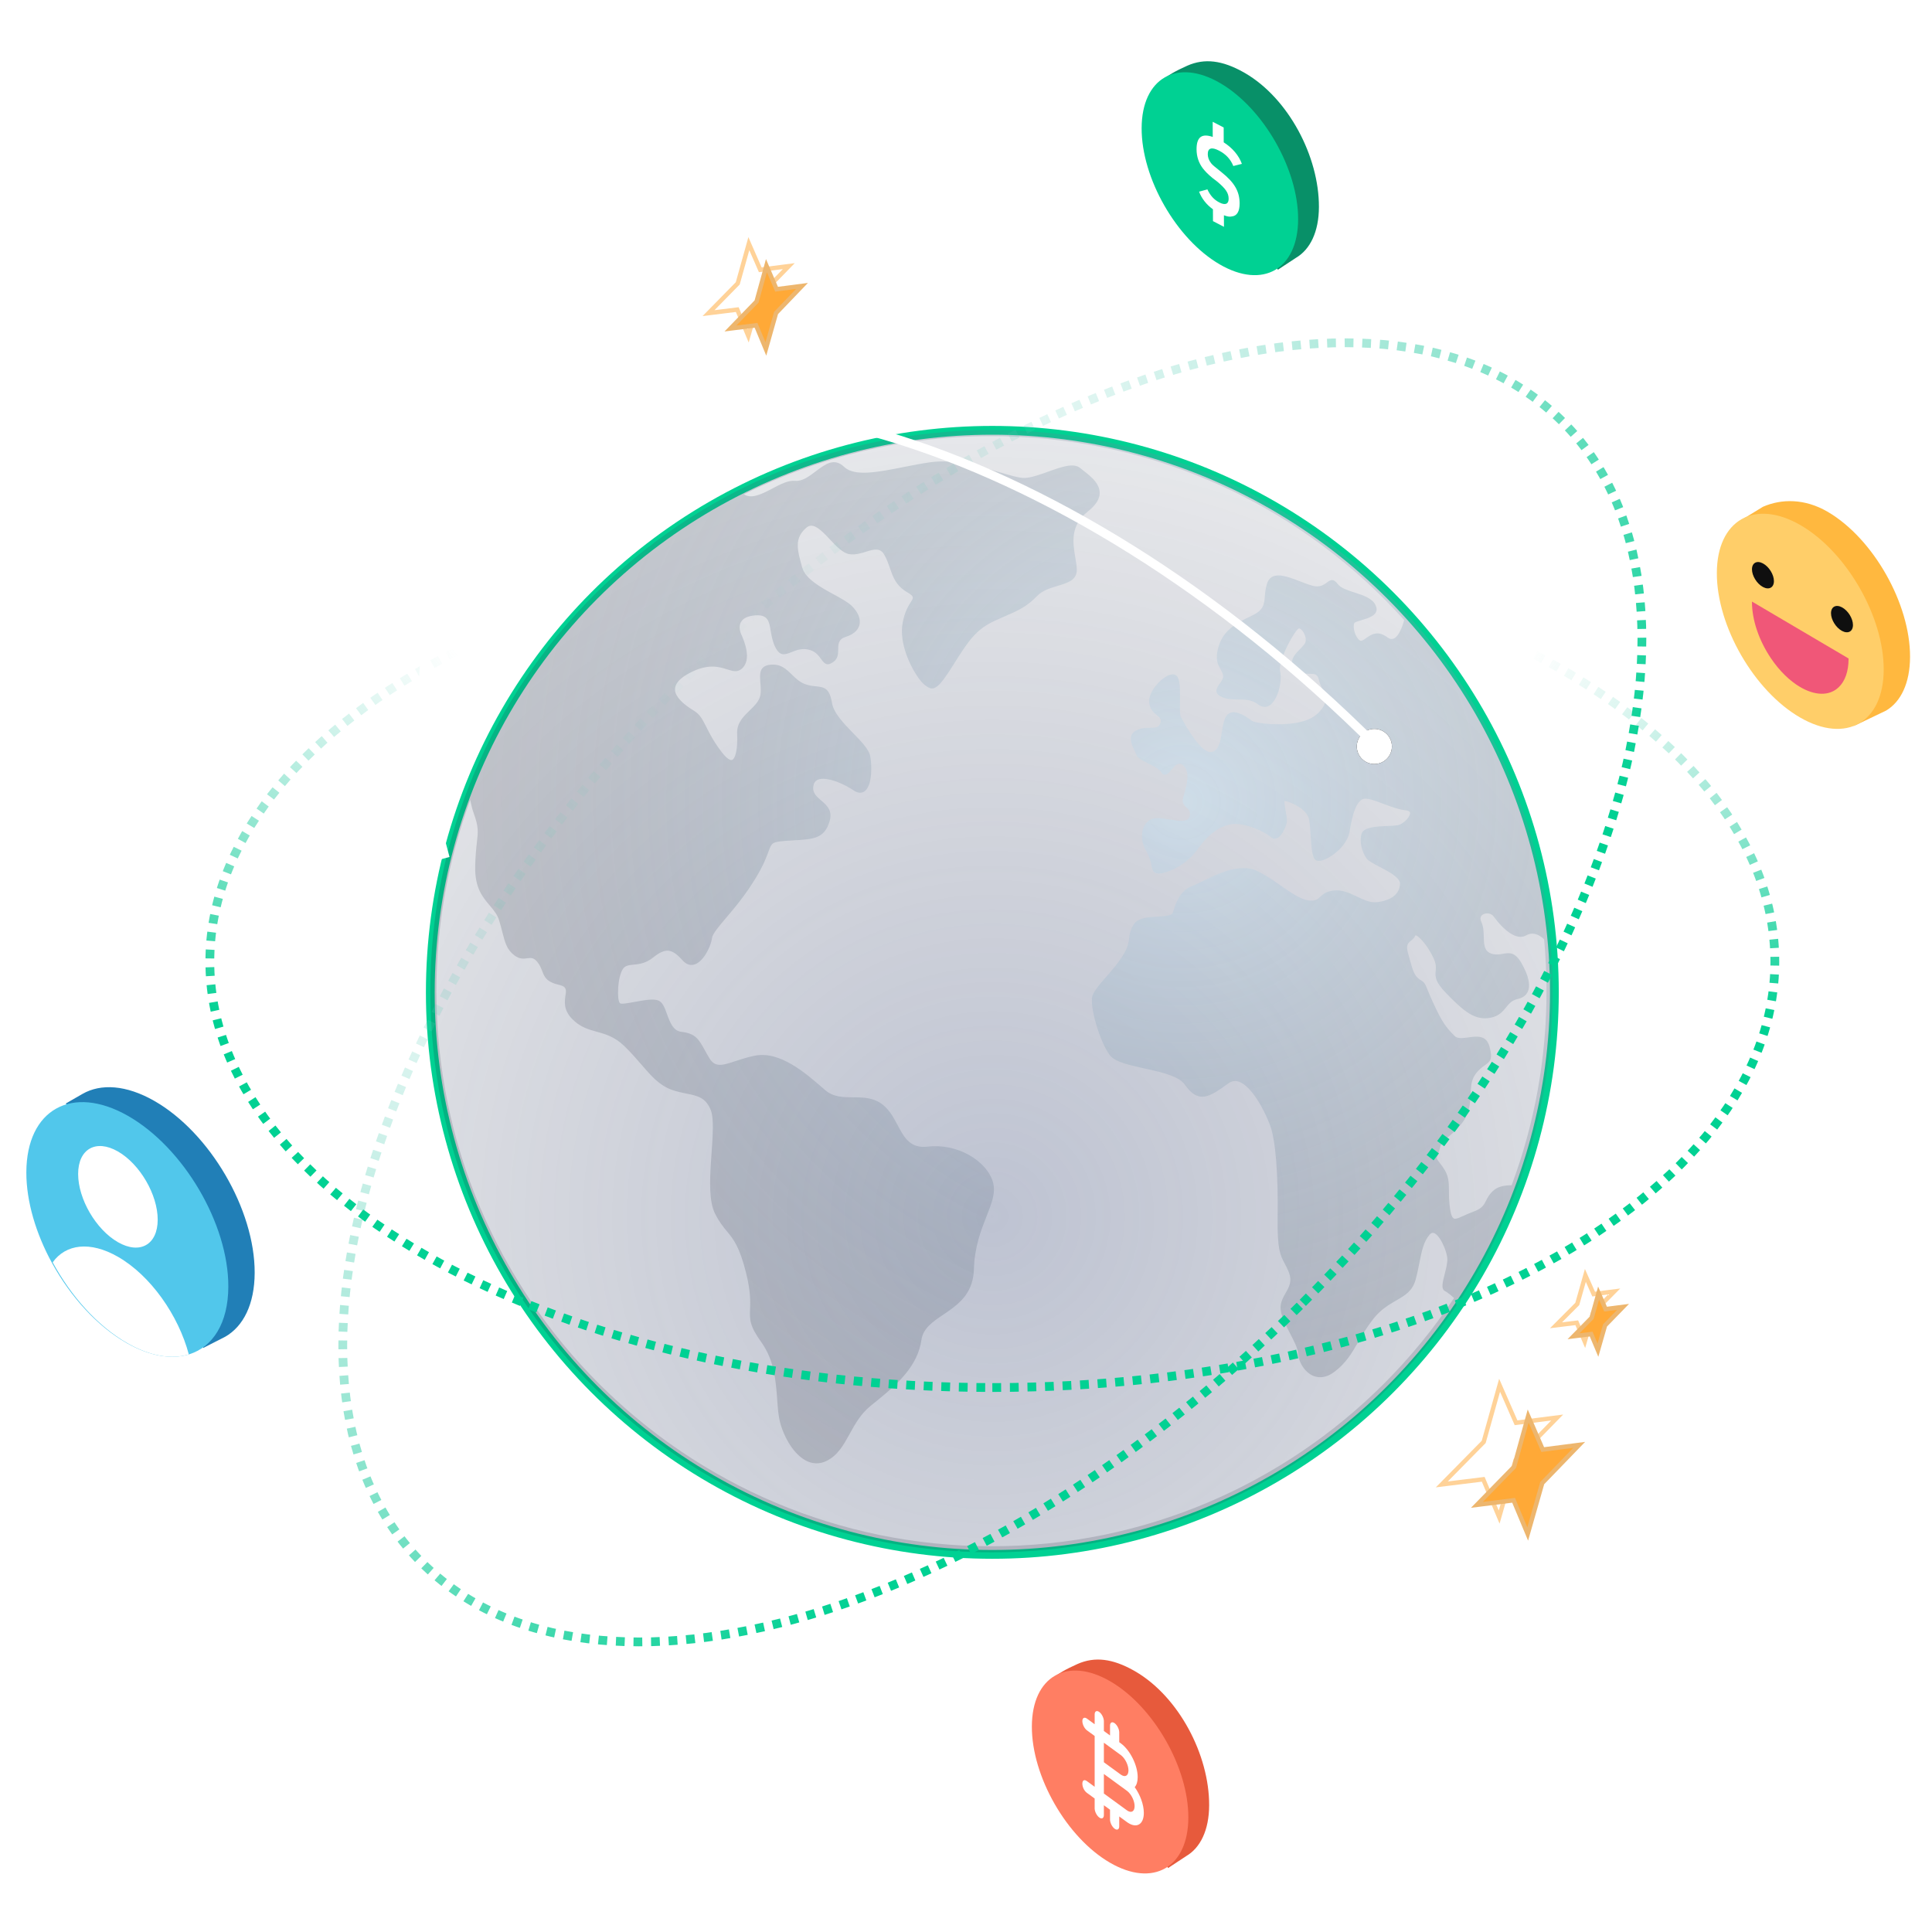 <?xml version="1.0" encoding="UTF-8"?>
<svg width="440px" height="440px" viewBox="0 0 440 440" version="1.1" xmlns="http://www.w3.org/2000/svg" xmlns:xlink="http://www.w3.org/1999/xlink">
    <title>p1</title>
    <defs>
        <radialGradient cx="50%" cy="69.921%" fx="50%" fy="69.921%" r="105.611%" id="radialGradient-1">
            <stop stop-color="#344473" stop-opacity="0.32" offset="0%"></stop>
            <stop stop-color="#11182C" stop-opacity="0" offset="100%"></stop>
        </radialGradient>
        <radialGradient cx="66.967%" cy="33.147%" fx="66.967%" fy="33.147%" r="66.566%" id="radialGradient-2">
            <stop stop-color="#C1E9FF" stop-opacity="0.32" offset="0%"></stop>
            <stop stop-color="#11182C" stop-opacity="0.16" offset="100%"></stop>
        </radialGradient>
        <circle id="path-3" cx="215" cy="72.062" r="4"></circle>
        <filter x="-75.0%" y="-75.0%" width="250.0%" height="250.0%" filterUnits="objectBoundingBox" id="filter-4">
            <feOffset dx="0" dy="0" in="SourceAlpha" result="shadowOffsetOuter1"></feOffset>
            <feGaussianBlur stdDeviation="2" in="shadowOffsetOuter1" result="shadowBlurOuter1"></feGaussianBlur>
            <feColorMatrix values="0 0 0 0 1   0 0 0 0 1   0 0 0 0 1  0 0 0 0.5 0" type="matrix" in="shadowBlurOuter1"></feColorMatrix>
        </filter>
        <radialGradient cx="50%" cy="5.405%" fx="50%" fy="5.405%" r="63.752%" gradientTransform="translate(0.5,0.054),scale(0.544,1),rotate(90),scale(1,2.334),translate(-0.5,-0.054)" id="radialGradient-5">
            <stop stop-color="#58CCB6" stop-opacity="0" offset="0%"></stop>
            <stop stop-color="#58CCB6" stop-opacity="0" offset="43.603%"></stop>
            <stop stop-color="#00D193" offset="100%"></stop>
        </radialGradient>
        <radialGradient cx="53.492%" cy="0%" fx="53.492%" fy="0%" r="91.046%" gradientTransform="translate(0.535,0),scale(0.544,1),rotate(87.746),scale(1,2.225),translate(-0.535,-0)" id="radialGradient-6">
            <stop stop-color="#58CCB6" stop-opacity="0" offset="0%"></stop>
            <stop stop-color="#58CCB6" stop-opacity="0.21" offset="29.088%"></stop>
            <stop stop-color="#00D193" offset="100%"></stop>
        </radialGradient>
    </defs>
    <g id="页面-1" stroke="none" stroke-width="1" fill="none" fill-rule="evenodd">
        <g id="画板" transform="translate(-465, -1700)">
            <g id="p1" transform="translate(465, 1700)">
                <g id="star" transform="translate(327, 314)">
                    <path d="M14.523,1.481 L18.27,10.028 L27.639,8.831 L18.16,18.54 L14.425,31.503 L10.797,22.901 L1.364,24.064 L10.902,14.386 L14.523,1.481 Z" id="Fill-4-Copy" stroke="#FFA937" opacity="0.512"></path>
                    <path d="M21.032,8.494 L24.348,16.131 L32.649,15.06 L24.235,23.762 L20.924,35.365 L17.714,27.681 L9.355,28.721 L17.822,20.047 L21.032,8.494 Z" id="Fill-4" stroke="#EDB66E" fill="#FFA937"></path>
                </g>
                <g id="star" transform="translate(160, 54)">
                    <path d="M10.545,1.487 L13.145,7.442 L19.643,6.608 L13.027,13.414 L10.421,22.497 L7.906,16.507 L1.36,17.317 L8.018,10.532 L10.545,1.487 Z" id="Fill-4-Copy" stroke="#FFA937" opacity="0.512"></path>
                    <path d="M14.551,6.504 L16.862,11.868 L22.656,11.114 L16.743,17.277 L14.42,25.479 L12.184,20.085 L6.348,20.817 L12.298,14.674 L14.551,6.504 Z" id="Fill-4" stroke="#EDB66E" fill="#FFA937"></path>
                </g>
                <g id="star" transform="translate(353, 289)">
                    <path d="M8.059,1.467 L9.944,5.716 L14.628,5.124 L9.82,9.993 L7.919,16.518 L6.096,12.245 L1.375,12.821 L6.214,7.967 L8.059,1.467 Z" id="Fill-4-Copy" stroke="#FFA937" opacity="0.512"></path>
                    <path d="M11.065,5.487 L12.661,9.142 L16.643,8.631 L12.536,12.856 L10.918,18.497 L9.375,14.824 L5.36,15.321 L9.495,11.108 L11.065,5.487 Z" id="Fill-4" stroke="#EDB66E" fill="#FFA937"></path>
                </g>
                <g id="ball" transform="translate(98, 97.938)">
                    <circle id="Oval" stroke="#00D193" stroke-width="2" fill="url(#radialGradient-1)" cx="128" cy="128.062" r="128"></circle>
                    <path d="M127.799,-5.68434189e-14 C163.091,-5.68434189e-14 195.041,14.305 218.167,37.432 C241.295,60.559 255.6,92.509 255.6,127.799 C255.6,163.09 241.295,195.041 218.167,218.167 C195.041,241.295 163.091,255.6 127.799,255.6 C92.509,255.6 60.559,241.295 37.432,218.167 C14.305,195.041 -7.10542736e-14,163.09 -7.10542736e-14,127.799 C-7.10542736e-14,92.509 14.305,60.559 37.432,37.432 C60.559,14.305 92.509,-5.68434189e-14 127.799,-5.68434189e-14 Z M127.799,1.391 C107.542,1.391 88.398,6.157 71.426,14.628 C72.994,15.687 75.1,14.767 77.192,13.686 L77.657,13.443 C77.734,13.403 77.811,13.362 77.889,13.321 C79.718,12.358 81.496,11.422 83.055,11.569 C84.715,11.724 86.292,10.533 87.779,9.408 C89.968,7.752 91.993,6.222 94.252,8.394 C96.606,10.656 102,9.582 107.735,8.439 C109.802,8.027 111.914,7.606 113.995,7.324 C119.341,6.599 125.291,8.34 129.775,9.653 C131.942,10.287 133.758,10.819 134.937,10.903 C136.202,10.994 137.907,10.47 139.658,9.853 L140.36,9.603 C140.478,9.561 140.595,9.519 140.712,9.477 C143.634,8.423 146.473,7.398 147.973,8.633 C148.186,8.809 148.447,9.011 148.721,9.223 C149.606,9.908 150.641,10.711 151.391,11.663 C152.846,13.515 153.238,15.812 149.689,18.601 C145.661,21.767 146.348,25.811 146.893,29.016 C147.071,30.058 147.235,31.017 147.235,31.861 C147.235,34.173 145.204,34.787 142.855,35.498 C141.211,35.995 139.388,36.546 138.195,37.794 C135.848,40.248 133.858,41.113 131.048,42.335 C130.26,42.677 129.405,43.048 128.486,43.48 C126.429,44.444 124.986,45.501 123.608,47.038 C122.213,48.597 120.865,50.67 119.018,53.636 C115.629,59.083 114.598,59.348 113.218,58.49 C113.048,58.384 112.877,58.258 112.693,58.124 L112.564,58.03 C111.63,57.351 109.589,54.473 108.383,51.024 C107.588,48.75 107.141,46.208 107.581,43.845 C108.045,41.35 108.921,39.979 109.506,39.062 C110.065,38.187 110.24,37.912 108.624,36.954 C106.066,35.44 105.419,33.581 104.687,31.476 C104.347,30.5 103.987,29.465 103.39,28.4 C102.451,26.722 100.944,27.188 99.275,27.702 C98.046,28.082 96.742,28.484 95.398,28.26 C93.927,28.016 92.482,26.48 91.02,24.927 C89.146,22.938 87.24,20.913 85.729,22.174 C82.813,24.603 83.559,27.253 84.692,31.283 L84.704,31.323 C85.433,33.917 88.981,35.853 91.97,37.486 C93.586,38.368 95.048,39.166 95.906,39.976 C96.77,40.792 97.372,41.69 97.646,42.578 C97.822,43.147 97.865,43.711 97.758,44.249 C97.649,44.796 97.388,45.309 96.96,45.763 C96.441,46.311 95.679,46.769 94.64,47.09 C92.93,47.619 92.914,48.753 92.899,49.859 C92.884,50.979 92.869,52.078 91.73,52.861 C90.261,53.871 89.724,53.14 88.931,52.063 C88.361,51.287 87.604,50.258 85.904,49.96 C84.466,49.707 83.321,50.164 82.381,50.539 C80.711,51.206 79.549,51.669 78.419,49.126 C77.893,47.942 77.694,46.755 77.514,45.674 C77.169,43.615 76.901,42.007 74.084,42.202 C73.19,42.264 72.498,42.432 71.968,42.673 C71.329,42.964 70.937,43.358 70.717,43.789 C70.494,44.223 70.435,44.712 70.467,45.176 C70.502,45.681 70.645,46.156 70.808,46.512 C71.149,47.264 71.748,48.668 72,50.13 C72.266,51.689 72.139,53.308 70.941,54.352 C69.928,55.234 68.929,54.921 67.569,54.494 C65.744,53.923 63.151,53.111 58.9,55.412 C55.634,57.18 55.313,58.908 56.069,60.344 C56.896,61.912 58.904,63.231 60.052,63.933 C61.433,64.777 62.02,65.947 62.875,67.653 C63.602,69.101 64.534,70.961 66.367,73.352 C67.123,74.339 67.729,74.88 68.211,75.081 C68.489,75.198 68.704,75.176 68.869,75.054 C69.094,74.887 69.28,74.556 69.433,74.122 C69.877,72.855 69.965,70.867 69.88,69.248 C69.758,66.928 71.031,65.518 72.403,64.179 L72.734,63.858 L72.734,63.858 C73.631,62.991 74.528,62.126 74.962,61.062 C75.378,60.046 75.275,58.803 75.182,57.668 L75.182,57.666 C75.006,55.517 74.856,53.692 77.517,53.441 C79.811,53.225 81.042,54.424 82.365,55.713 C83.207,56.533 84.092,57.394 85.312,57.852 C86.225,58.195 87.05,58.283 87.762,58.359 C89.679,58.563 90.914,58.695 91.484,62.17 C91.86,64.462 94.223,66.894 96.361,69.094 C98.198,70.984 99.878,72.712 100.176,74.231 C100.471,75.744 100.546,78.062 100.175,79.824 C100.011,80.596 99.762,81.275 99.404,81.762 C98.984,82.332 98.432,82.65 97.723,82.59 C97.318,82.556 96.874,82.39 96.388,82.063 C94.779,80.979 92.472,79.862 90.521,79.526 C89.827,79.406 89.188,79.387 88.66,79.507 C88.189,79.615 87.804,79.839 87.553,80.212 L87.552,80.211 C87.404,80.433 87.297,80.71 87.237,81.054 C86.992,82.474 87.806,83.317 88.713,84.106 L88.987,84.341 L88.987,84.341 L89.253,84.57 C90.49,85.639 91.605,86.782 90.939,89.074 C89.789,93.035 87.284,93.181 82.812,93.443 C82.236,93.477 81.623,93.512 80.92,93.564 C77.83,93.79 77.734,94.053 77.063,95.888 C76.601,97.151 75.907,99.051 74.163,101.941 C71.759,105.924 69.235,108.899 67.302,111.175 C65.54,113.255 64.287,114.732 64.146,115.743 C63.999,116.801 63.395,118.385 62.545,119.649 C62.062,120.366 61.494,120.992 60.873,121.382 C60.184,121.818 59.435,121.97 58.664,121.672 C58.257,121.517 57.856,121.231 57.469,120.794 C56.263,119.436 55.268,118.696 54.261,118.587 C53.259,118.478 52.165,118.988 50.751,120.126 C49.077,121.473 47.542,121.63 46.246,121.762 C45.205,121.87 44.349,121.956 43.833,122.782 C43.238,123.734 42.885,125.448 42.783,127.06 C42.68,128.715 42.813,130.206 43.2,130.543 C43.498,130.799 45.051,130.515 46.732,130.207 C48.701,129.846 50.824,129.457 51.95,129.923 C52.939,130.333 53.397,131.602 53.907,133.018 C54.548,134.797 55.289,136.851 57.183,137.055 C60.413,137.4 61.189,138.815 62.518,141.235 C62.831,141.804 63.177,142.434 63.61,143.138 C64.903,145.239 66.663,144.658 69.45,143.738 C70.692,143.328 72.121,142.856 73.81,142.505 C79.545,141.303 85.389,146.381 89.441,149.904 L89.917,150.318 C91.783,151.935 94.035,151.951 96.284,151.966 C98.677,151.984 101.067,152.001 103.181,153.76 C104.684,155.014 105.588,156.721 106.465,158.37 L106.566,158.56 L106.566,158.56 L106.767,158.938 C108.115,161.444 109.554,163.636 113.275,163.199 C116.641,162.803 119.915,163.582 122.542,165.018 C125.405,166.581 127.513,168.935 128.17,171.415 C128.782,173.726 127.85,176.096 126.682,179.06 C125.449,182.191 123.943,186.018 123.806,191.069 C123.67,196.116 120.935,198.596 118.067,200.614 L117.647,200.906 C117.366,201.099 117.086,201.289 116.807,201.477 C114.436,203.08 112.232,204.567 111.858,207.188 C110.999,213.204 106.364,217.289 101.821,220.984 L101.202,221.486 C101.099,221.569 100.996,221.652 100.894,221.735 L100.257,222.25 C98.019,224.065 96.731,226.401 95.527,228.585 C94.111,231.157 92.804,233.527 90.201,234.792 C89.859,234.956 89.514,235.084 89.169,235.172 C87.376,235.633 85.714,235.033 84.277,233.852 C82.902,232.718 81.738,231.044 80.881,229.28 C80.345,228.179 79.926,227.033 79.651,225.959 C79.26,224.441 79.133,222.667 78.995,220.736 C78.702,216.652 78.356,211.838 75.352,207.686 C72.685,204 72.737,202.573 72.823,200.171 C72.885,198.462 72.965,196.227 71.951,192.11 C70.443,185.992 69.052,184.307 67.563,182.502 C66.697,181.452 65.798,180.364 64.825,178.416 C63.486,175.738 63.625,171.123 63.924,166.554 L63.988,165.611 C64.009,165.297 64.031,164.983 64.053,164.672 C64.34,160.575 64.609,156.746 63.876,154.883 C62.743,152.008 60.813,151.62 58.391,151.132 C57.349,150.922 56.222,150.696 55.029,150.273 C52.169,149.257 50.333,147.13 48.065,144.501 C46.948,143.208 45.724,141.791 44.223,140.333 C41.984,138.16 39.893,137.582 37.921,137.037 C35.952,136.492 34.094,135.979 32.266,134.083 C30.311,132.057 30.579,130.203 30.794,128.72 C30.956,127.6 31.077,126.76 29.474,126.399 C26.456,125.718 26.033,124.631 25.473,123.192 C25.237,122.585 24.972,121.906 24.399,121.17 C23.572,120.106 22.864,120.198 22.108,120.297 C21.241,120.409 20.33,120.527 19.189,119.671 C17.432,118.355 17.026,116.77 16.383,114.26 C16.193,113.521 15.981,112.694 15.684,111.707 C15.274,110.339 14.431,109.341 13.542,108.293 C11.909,106.363 10.136,104.268 10.223,99.473 C10.27,96.88 10.464,95.196 10.615,93.875 C10.887,91.511 11.021,90.347 9.855,87.184 C9.605,86.507 9.39,85.693 9.205,84.791 C9.168,84.61 9.132,84.426 9.098,84.237 C4.113,97.818 1.39,112.492 1.39,127.799 C1.39,162.705 15.54,194.309 38.415,217.185 C61.291,240.06 92.892,254.21 127.799,254.21 C162.707,254.21 194.309,240.06 217.184,217.185 C223.129,211.238 228.483,204.705 233.155,197.675 C232.855,197.393 232.565,197.143 232.3,196.932 C231.716,196.467 231.269,196.19 231.089,196.1 C230.142,195.626 230.542,194.076 231.003,192.288 C231.338,190.987 231.713,189.538 231.599,188.526 C231.482,187.475 230.899,185.76 230.102,184.454 C229.752,183.88 229.368,183.397 228.977,183.104 C228.668,182.873 228.363,182.773 228.085,182.873 C227.93,182.928 227.768,183.048 227.596,183.241 C226.221,184.787 225.781,187.01 225.261,189.638 C225.023,190.841 224.769,192.126 224.39,193.515 C223.688,196.088 221.993,197.068 219.941,198.257 C218.316,199.198 216.45,200.279 214.743,202.458 C213.254,204.357 212.241,206.111 211.309,207.724 C209.831,210.283 208.548,212.501 205.886,214.498 C204.812,215.304 203.794,215.668 202.862,215.713 C202.022,215.755 201.261,215.541 200.593,215.161 C199.942,214.79 199.382,214.261 198.932,213.66 C198.14,212.605 197.675,211.312 197.622,210.258 C197.565,209.139 196.698,207.466 195.799,205.734 C194.702,203.621 193.564,201.428 193.641,199.727 C193.699,198.443 194.261,197.462 194.823,196.48 L195.01,196.152 C195.687,194.946 196.258,193.69 195.533,191.842 C195.194,190.978 194.862,190.355 194.561,189.787 C193.562,187.91 192.875,186.616 192.977,179.436 C193.045,174.64 192.936,170.082 192.628,166.303 C192.348,162.845 191.903,160.065 191.282,158.388 C190.673,156.742 189.354,153.846 187.681,151.548 C186.862,150.424 185.966,149.449 185.039,148.854 C184.187,148.309 183.309,148.094 182.452,148.412 C182.212,148.501 181.97,148.631 181.724,148.809 C179.474,150.445 177.83,151.574 176.316,151.789 C174.708,152.02 173.361,151.261 171.836,149.084 C170.548,147.245 166.916,146.344 163.349,145.551 L162.638,145.394 L162.638,145.394 C159.161,144.625 155.889,143.903 154.724,142.328 C153.579,140.779 152.443,138.038 151.666,135.413 C150.849,132.65 150.427,129.963 150.799,128.847 C151.184,127.692 152.422,126.268 153.872,124.601 C155.114,123.171 156.517,121.557 157.624,119.838 C158.878,117.886 159.015,116.784 159.143,115.763 C159.258,114.836 159.365,113.969 160.136,112.686 C161.032,111.193 163.119,110.965 165.143,110.84 L165.627,110.811 L165.627,110.811 C167.329,110.712 168.891,110.622 169.108,109.885 C169.45,108.723 169.863,107.49 170.524,106.41 C171.21,105.29 172.155,104.348 173.542,103.836 C174.05,103.65 174.773,103.289 175.633,102.862 C179.006,101.188 184.385,98.513 188.282,100.406 C190.248,101.361 192.082,102.633 193.801,103.824 C196.135,105.443 198.25,106.909 200.061,107.127 C201.573,107.307 202.06,106.857 202.617,106.34 C203.262,105.743 203.981,105.076 205.78,104.87 C207.666,104.651 209.37,105.461 211.059,106.262 C212.587,106.986 214.1,107.704 215.599,107.525 C217.215,107.33 218.552,106.864 219.473,106.113 C220.298,105.441 220.791,104.53 220.848,103.371 C220.917,101.936 218.224,100.534 216.071,99.412 C214.787,98.744 213.675,98.164 213.254,97.604 C212.692,96.853 212.248,95.817 212.033,94.758 C211.832,93.766 211.829,92.74 212.115,91.886 C212.608,90.405 215.602,90.276 218.052,90.171 C218.939,90.134 219.748,90.099 220.285,90.01 C221.096,89.874 222.163,89.068 222.754,88.212 C222.939,87.941 223.071,87.673 223.118,87.432 C223.153,87.257 223.138,87.104 223.057,86.991 C222.922,86.802 222.604,86.657 222.04,86.594 C220.462,86.415 218.707,85.752 217.06,85.13 C215.026,84.362 213.163,83.659 212.308,84.085 C211.515,84.482 210.929,85.427 210.467,86.693 C209.974,88.041 209.633,89.738 209.337,91.535 C209.081,93.104 208.026,94.595 206.781,95.756 C205.979,96.504 205.094,97.122 204.296,97.533 C203.441,97.975 202.653,98.191 202.116,98.102 C201.857,98.06 201.64,97.953 201.477,97.778 C200.801,97.055 200.663,94.914 200.518,92.651 C200.422,91.171 200.324,89.634 200.088,88.505 C199.801,87.137 198.073,85.864 196.529,85.129 C195.99,84.873 195.48,84.686 195.063,84.585 C194.828,84.528 194.64,84.498 194.519,84.497 C194.495,84.989 194.653,85.887 194.806,86.763 C194.979,87.746 195.147,88.706 195.074,89.262 C195.007,89.762 194.655,90.748 194.173,91.557 C193.912,91.997 193.607,92.399 193.278,92.671 C192.863,93.014 192.406,93.169 191.924,93.007 C191.745,92.947 191.575,92.844 191.415,92.693 C190.795,92.108 189.326,91.282 187.64,90.644 C186.28,90.128 184.797,89.743 183.532,89.714 C182.1,89.683 180.594,90.131 179.088,91.102 C177.636,92.039 176.188,93.46 174.808,95.403 C173.581,97.133 172.061,98.409 170.606,99.303 C168.43,100.637 166.335,101.122 165.54,100.99 C164.582,100.83 164.444,100.167 164.22,99.09 C164.054,98.289 163.825,97.19 163.057,95.897 C162.713,95.321 162.464,94.726 162.304,94.137 C162.005,93.04 162.007,91.956 162.263,91.035 C162.533,90.074 163.081,89.285 163.862,88.82 C164.099,88.679 164.354,88.569 164.627,88.495 C165.541,88.246 166.859,88.457 168.235,88.677 C170.289,89.006 172.487,89.36 172.895,88.105 C173.268,86.956 172.759,86.476 172.288,86.034 C171.696,85.477 171.142,84.955 171.424,83.826 C171.482,83.594 171.574,83.278 171.675,82.926 C172.249,80.949 173.189,77.712 171.344,76.266 C170.503,75.607 169.753,76.247 169.131,76.956 L168.957,77.159 C168.9,77.227 168.844,77.294 168.79,77.36 C168.438,77.786 168.124,78.165 167.785,78.355 C167.263,78.647 166.812,78.583 166.432,77.904 C166.101,77.312 165.169,76.773 164.184,76.273 L163.728,76.045 C163.652,76.007 163.576,75.97 163.5,75.933 C162.236,75.311 161.078,74.741 160.819,73.963 C160.754,73.764 160.607,73.47 160.446,73.141 C160.318,72.878 160.176,72.593 160.034,72.264 C159.403,70.806 159.05,69.141 161.04,68.281 C162.121,67.813 163.128,67.813 164.016,67.813 L164.016,67.811 C165.064,67.811 165.903,67.811 166.261,66.736 C166.564,65.828 166.058,65.408 165.469,64.919 C164.714,64.294 163.862,63.586 163.715,62.037 C163.589,60.721 164.388,59.19 165.448,57.965 C166.035,57.286 166.706,56.693 167.344,56.281 C168.04,55.83 168.721,55.584 169.259,55.647 C169.589,55.686 169.868,55.828 170.079,56.09 C170.787,56.975 170.759,59.462 170.733,61.728 C170.714,63.384 170.696,64.911 170.923,65.318 L171.05,65.547 C171.958,67.203 175.652,73.947 178.03,73.299 C179.652,72.857 179.978,70.725 180.288,68.704 C180.459,67.583 180.626,66.492 181.011,65.627 C181.761,63.937 183.258,64.07 184.666,64.696 C185.674,65.144 186.612,65.847 187.106,66.218 C187.708,66.67 191.778,67.292 195.757,66.884 C198.187,66.635 200.543,65.989 201.967,64.66 C204.617,62.186 203.961,60.759 203.191,59.084 C202.87,58.387 202.531,57.653 202.344,56.79 C202.069,55.53 201.27,55.526 200.341,55.521 C199.276,55.514 198.088,55.508 197.033,54.382 C195.492,52.739 196.603,51.405 197.819,50.147 L198.056,49.904 L198.056,49.904 C198.614,49.334 199.156,48.778 199.303,48.299 C199.485,47.707 199.328,46.976 199.019,46.358 C198.868,46.054 198.678,45.78 198.475,45.567 C198.297,45.381 198.116,45.25 197.956,45.2 C197.884,45.178 197.822,45.176 197.775,45.199 C197.235,45.47 195.691,47.93 194.59,50.458 C193.819,52.226 193.293,53.985 193.537,54.96 C193.861,56.259 193.608,58.385 192.955,60.097 C192.652,60.894 192.259,61.615 191.793,62.14 C191.272,62.726 190.654,63.078 189.956,63.059 C189.514,63.046 189.059,62.883 188.601,62.534 C187.103,61.392 185.601,61.382 184.091,61.371 C182.916,61.361 181.739,61.352 180.503,60.882 C179.033,60.322 178.846,59.611 179.16,58.785 C179.297,58.425 179.546,58.078 179.807,57.711 C180.187,57.179 180.606,56.593 180.568,56.053 C180.53,55.502 180.272,55.041 179.998,54.549 C179.403,53.479 178.74,52.286 179.389,49.781 C179.882,47.883 180.727,46.509 182.016,45.346 C183.273,44.208 184.939,43.289 187.105,42.274 C189.791,41.014 189.904,39.69 190.051,37.94 C190.123,37.081 190.205,36.131 190.544,35.026 C191.24,32.763 193.248,32.843 195.587,33.563 C196.397,33.813 197.247,34.14 198.09,34.465 C199.103,34.856 200.107,35.244 200.993,35.472 C202.579,35.884 203.431,35.27 204.064,34.813 C205.003,34.135 205.631,33.682 206.718,35.133 C207.359,35.986 208.91,36.49 210.482,37 C212.491,37.652 214.532,38.314 215.267,39.868 C215.929,41.263 215.182,42.067 214.005,42.624 C213.431,42.896 212.756,43.097 212.123,43.285 C211.319,43.524 210.592,43.739 210.462,43.948 C210.447,43.97 210.434,43.994 210.422,44.021 C210.223,44.461 210.275,45.257 210.513,46.043 C210.75,46.832 211.166,47.576 211.69,47.903 C211.732,47.928 211.77,47.95 211.805,47.968 L211.826,47.976 C212.105,48.104 212.543,47.793 213.054,47.43 C214.254,46.578 215.739,45.523 218.029,47.239 C219.206,48.121 220.123,47.193 220.753,46.019 C221.28,45.037 221.623,43.891 221.786,43.268 C220.294,41.61 218.761,39.991 217.184,38.415 C194.309,15.54 162.707,1.391 127.799,1.391 Z M240.68,110.077 L240.527,110.083 C240.267,110.103 240.016,110.172 239.804,110.283 C239.605,110.387 239.438,110.528 239.326,110.702 C239.126,111.009 239.095,111.446 239.357,112 C239.863,113.069 239.892,114.275 239.919,115.445 C239.956,117.047 239.992,118.569 241.47,119.173 C242.476,119.585 243.361,119.434 244.168,119.296 C245.716,119.032 247.024,118.81 248.495,121.386 C249.288,122.771 249.847,124.075 250.096,125.215 C250.281,126.065 250.293,126.836 250.1,127.497 C249.894,128.202 249.468,128.767 248.785,129.156 C248.457,129.343 248.07,129.49 247.622,129.587 C246.312,129.872 245.67,130.661 245.018,131.461 C244.212,132.452 243.393,133.459 241.509,133.835 C239.708,134.196 238.165,133.84 236.539,132.839 C234.986,131.882 233.366,130.333 231.347,128.245 C228.9,125.716 228.849,124.561 228.951,123.347 L228.972,123.118 C229.034,122.435 229.102,121.697 228.588,120.528 C227.823,118.79 226.613,116.983 225.564,115.912 C225.211,115.553 224.886,115.285 224.616,115.147 C224.481,115.076 224.397,115.041 224.385,115.049 C224.381,115.053 224.375,115.066 224.364,115.09 C224.097,115.674 223.695,116.006 223.297,116.332 L223.297,116.332 L223.156,116.449 C222.619,116.903 222.173,117.436 222.663,119.111 C222.822,119.661 222.967,120.194 223.103,120.692 C223.697,122.861 224.087,124.291 225.239,125.06 L225.239,125.06 L225.239,125.061 L225.42,125.18 C226.05,125.598 226.296,125.762 226.563,126.222 C226.713,126.484 226.844,126.804 227.058,127.33 L227.115,127.471 C227.371,128.103 227.743,129.01 228.343,130.32 C229.392,132.616 230.143,134.054 230.875,135.16 C231.595,136.248 232.308,137.026 233.282,137.999 C233.947,138.664 235.172,138.495 236.399,138.326 C238.455,138.044 240.518,137.759 241.247,140.491 C242.013,143.362 241.36,143.823 240.097,144.721 C239.509,145.137 238.755,145.672 237.982,146.763 C237.055,148.072 236.985,149.623 236.91,151.261 C236.813,153.437 236.708,155.755 234.772,158.076 C233.279,159.87 232.272,160.639 231.541,161.197 C230.721,161.824 230.301,162.146 229.9,163.65 C229.701,164.394 229.522,164.881 229.391,165.235 C229.265,165.575 229.196,165.764 229.214,165.873 C229.242,166.052 229.462,166.346 229.962,167.007 C230.105,167.196 230.271,167.416 230.543,167.786 C231.965,169.712 231.974,171.245 231.986,173.351 C231.993,174.452 232.001,175.721 232.234,177.311 C232.513,179.206 232.904,179.711 233.535,179.619 C233.992,179.551 234.604,179.273 235.348,178.934 C235.984,178.644 236.71,178.312 237.516,178.023 C239.54,177.3 239.964,176.457 240.439,175.509 C240.818,174.754 241.223,173.944 242.27,173.072 C242.777,172.651 243.429,172.371 244.17,172.201 C244.812,172.055 245.525,171.99 246.269,171.984 C251.402,158.231 254.209,143.342 254.209,127.799 C254.209,123.809 254.022,119.864 253.66,115.968 C252.98,115.332 252.315,114.956 251.69,114.791 C250.931,114.593 250.226,114.711 249.634,115.059 C248.527,115.709 247.288,115.421 246.107,114.702 C244.507,113.731 242.997,111.945 242.18,110.797 C241.789,110.253 241.136,110.036 240.527,110.083 Z" id="Combined-Shape" fill="url(#radialGradient-2)"></path>
                    <g id="Oval-Copy-2">
                        <use fill="black" fill-opacity="1" filter="url(#filter-4)" xlink:href="#path-3"></use>
                        <use fill="#FFFFFF" fill-rule="evenodd" xlink:href="#path-3"></use>
                    </g>
                </g>
                <path d="M226,316 C324.422,316 404.209,272.572 404.209,219 C404.209,165.428 324.422,122 226,122 C127.578,122 47.791,165.428 47.791,219 C47.791,272.572 127.578,316 226,316 Z" id="Oval" stroke="url(#radialGradient-5)" stroke-width="2" stroke-dasharray="2"></path>
                <path d="M226,326 C327.466,326 409.721,281.228 409.721,226 C409.721,170.772 327.466,126 226,126 C124.534,126 42.279,170.772 42.279,226 C42.279,281.228 124.534,326 226,326 Z" id="Oval" stroke="url(#radialGradient-6)" stroke-width="2" stroke-dasharray="2" transform="translate(226, 226) rotate(-45) translate(-226, -226) "></path>
                <path d="M98.278,248.753 C199.066,248.753 280.771,204.28 280.771,149.421 C280.771,122.781 261.504,98.591 230.141,80.753" id="Path" stroke="#FFFFFF" stroke-width="2" transform="translate(189.525, 164.753) rotate(-135) translate(-189.525, -164.753) "></path>
                <path d="M395.689,118.969 L401.5,115.415 C405.766,113.547 411.045,113.547 416.18,116.521 L416.335,116.612 C426.661,122.694 435.034,137.49 435.001,149.595 C434.984,155.608 432.895,159.843 429.532,161.838 L422,165.446 C425.364,163.452 427.963,159.771 427.98,153.757 C428.013,141.653 419.641,126.857 409.315,120.774 C404.222,117.775 399.715,117.276 396.325,119.165 L395.689,119.695 L395.689,118.969 Z" id="Path" fill="#FFB83F"></path>
                <path d="M429,152.501 C428.966,164.573 420.415,169.46 409.939,163.394 C399.462,157.328 390.966,142.573 391,130.5 C391.035,118.428 399.585,113.54 410.062,119.605 C420.539,125.671 429.034,140.428 429,152.501 Z" id="Path" fill="#FFCE69"></path>
                <path d="M399.001,137 L421,149.963 L421,150.046 C420.994,152.884 420.212,155.125 418.74,156.526 C416.57,158.592 413.277,158.411 409.952,156.451 C407.634,155.086 405.301,152.857 403.321,149.921 C400.567,145.836 398.992,141.156 399,137.083 L399.001,137 Z" id="Path" fill="#F05778"></path>
                <path d="M404,132.346 C403.996,133.824 402.871,134.424 401.492,133.681 C400.113,132.938 398.996,131.131 399,129.653 C399.005,128.174 400.13,127.576 401.509,128.319 C402.887,129.062 404.005,130.868 404,132.346 Z" id="Path" fill="#0F0F0F"></path>
                <path d="M422,142.347 C421.996,143.826 420.87,144.423 419.493,143.681 C418.114,142.938 416.996,141.131 417,139.652 C417.005,138.174 418.131,137.576 419.509,138.319 C420.886,139.062 422.005,140.868 422,142.347 Z" id="Path" fill="#0F0F0F"></path>
                <path d="M46.305,306.976 L51.302,304.426 C55.424,302.059 57.979,297.026 58,289.874 C58.044,275.473 47.8,257.944 35.121,250.711 C28.74,247.072 22.96,246.734 18.785,249.131 L15,251.304" id="Path" fill="#217FB7"></path>
                <path d="M52,293.017 C51.978,301.347 48.464,306.783 43.028,308.454 C39.134,309.652 34.231,308.912 28.925,305.909 C22.141,302.067 16.05,295.305 11.856,287.66 C8.199,280.991 5.982,273.648 6,266.983 C6.043,252.675 16.383,246.904 29.075,254.092 C41.767,261.281 52.046,278.708 52,293.017 Z" id="Path" fill="#51C7EB"></path>
                <path d="M26.856,286.222 C20.506,282.579 14.961,283.336 12,287.49 C16.171,295.196 22.228,302.011 28.975,305.884 C34.252,308.911 39.117,309.657 43,308.45 C40.632,299.534 34.299,290.492 26.856,286.222 Z M26.856,262.237 C21.852,259.366 17.795,261.663 17.795,267.367 C17.795,273.07 21.852,280.023 26.856,282.896 C31.861,285.769 35.916,283.468 35.916,277.766 C35.916,272.065 31.859,265.106 26.856,262.237 L26.856,262.237 Z" id="Shape" fill="#FFFFFF"></path>
                <g id="编组" transform="translate(280.188, 38.308) scale(-1, 1) translate(-280.188, -38.308) translate(260, 13.951)">
                    <path d="M9.355,47.48 L5.232,44.768 C2.013,42.882 0.017,38.872 0,33.172 C-0.032,21.699 6.919,8.461 16.825,2.696 L17.156,2.506 C22.009,-0.216 26.043,-0.733 29.993,1.017 C32.626,2.183 34.54,3.292 35.736,4.343" id="Path" fill="#089068"></path>
                    <path d="M40.376,15.24 C40.408,26.639 32.457,40.522 22.615,46.25 C12.773,51.978 4.77,47.38 4.738,35.981 C4.706,24.581 12.657,10.698 22.499,4.97 C32.34,-0.757 40.344,3.84 40.376,15.24 Z" id="Fill-5" fill="#00D193"></path>
                    <path d="M27.868,20.077 C27.875,17.258 26.684,16.374 24.183,17.233 L24.193,13.785 L21.691,15.083 L21.683,18.466 C19.67,19.761 18.253,21.435 17.542,23.369 L19.495,23.857 C20.152,22.265 21.186,21.165 22.763,20.346 C24.448,19.472 25.316,19.773 25.313,21.151 C25.31,21.842 25.092,22.518 24.601,23.149 L24.438,23.358 C24.11,23.716 23.893,23.891 22.152,25.295 C19.213,27.634 18.068,29.666 18.059,32.363 C18.055,34.179 18.648,35.249 19.897,35.351 C20.331,35.44 20.767,35.401 21.636,35.076 L21.627,37.708 L24.129,36.41 L24.137,33.716 C25.66,32.612 26.695,31.262 27.297,29.698 L25.399,29.18 C24.744,30.584 23.925,31.511 22.676,32.158 C21.316,32.864 20.557,32.506 20.56,31.316 C20.564,29.999 21.218,29.034 23.177,27.393 L24.211,26.606 C25.409,25.607 25.843,25.133 26.443,24.383 C27.37,23.152 27.863,21.705 27.868,20.077 Z" id="Fill-1" fill="#FFFFFF"></path>
                </g>
                <g id="bitcoin" transform="translate(235, 377.951)">
                    <g id="编组" transform="translate(20.188, 24.357) scale(-1, 1) translate(-20.188, -24.357) ">
                        <path d="M9.355,47.48 L5.232,44.768 C2.013,42.882 0.017,38.872 0,33.172 C-0.032,21.699 6.919,8.461 16.825,2.696 L17.156,2.506 C22.009,-0.216 26.043,-0.733 29.993,1.017 C32.626,2.183 34.54,3.292 35.736,4.343" id="Path" fill="#E75A3C"></path>
                        <path d="M40.376,15.24 C40.408,26.639 32.457,40.522 22.615,46.25 C12.773,51.978 4.77,47.38 4.738,35.981 C4.706,24.581 12.657,10.698 22.499,4.97 C32.34,-0.757 40.344,3.84 40.376,15.24 Z" id="Fill-5" fill="#FF7E63"></path>
                    </g>
                    <g id="比特币_bitcoin" transform="translate(11.5, 11.734)" fill="#FFFFFF" fill-rule="nonzero">
                        <path d="M2.8,5.67 L1.05,4.392 C0.47,3.969 0,3.028 0,2.29 C0,1.596 0.416,1.33 0.949,1.654 L1.05,1.722 L2.8,2.999 L2.8,0.773 C2.8,0.036 3.27,-0.219 3.85,0.205 C4.396,0.603 4.844,1.46 4.895,2.174 L4.9,2.306 L4.9,4.532 L6.3,5.554 L6.3,3.328 C6.3,2.591 6.77,2.336 7.35,2.76 C7.896,3.158 8.344,4.015 8.395,4.729 L8.4,4.861 L8.4,7.087 L8.75,7.342 C10.876,8.895 12.6,12.345 12.6,15.049 C12.6,16.079 12.35,16.853 11.922,17.329 C13.157,19.045 14,21.302 14,23.193 C14,25.831 12.359,26.784 10.305,25.388 L10.15,25.278 L8.4,24.001 L8.4,26.227 C8.4,26.964 7.93,27.219 7.35,26.795 C6.804,26.397 6.356,25.54 6.305,24.826 L6.3,24.694 L6.3,22.468 L4.9,21.446 L4.9,23.672 C4.9,24.409 4.43,24.664 3.85,24.24 C3.304,23.842 2.856,22.985 2.805,22.271 L2.8,22.139 L2.8,19.913 L1.05,18.636 L0.937,18.547 C-0.312,17.499 -0.312,15.113 0.937,15.888 L1.05,15.965 L2.8,17.242 L2.8,5.67 Z M10.15,18.157 L4.9,14.324 L4.9,18.775 L10.15,22.608 C11.116,23.313 11.9,22.889 11.9,21.66 C11.9,20.48 11.178,18.987 10.265,18.245 L10.15,18.157 Z M8.75,10.013 L4.9,7.203 L4.9,11.654 L8.75,14.464 C9.678,15.141 10.437,14.777 10.496,13.66 L10.5,13.516 C10.5,12.336 9.778,10.843 8.865,10.102 L8.75,10.013 Z" id="形状"></path>
                    </g>
                </g>
            </g>
        </g>
    </g>
</svg>